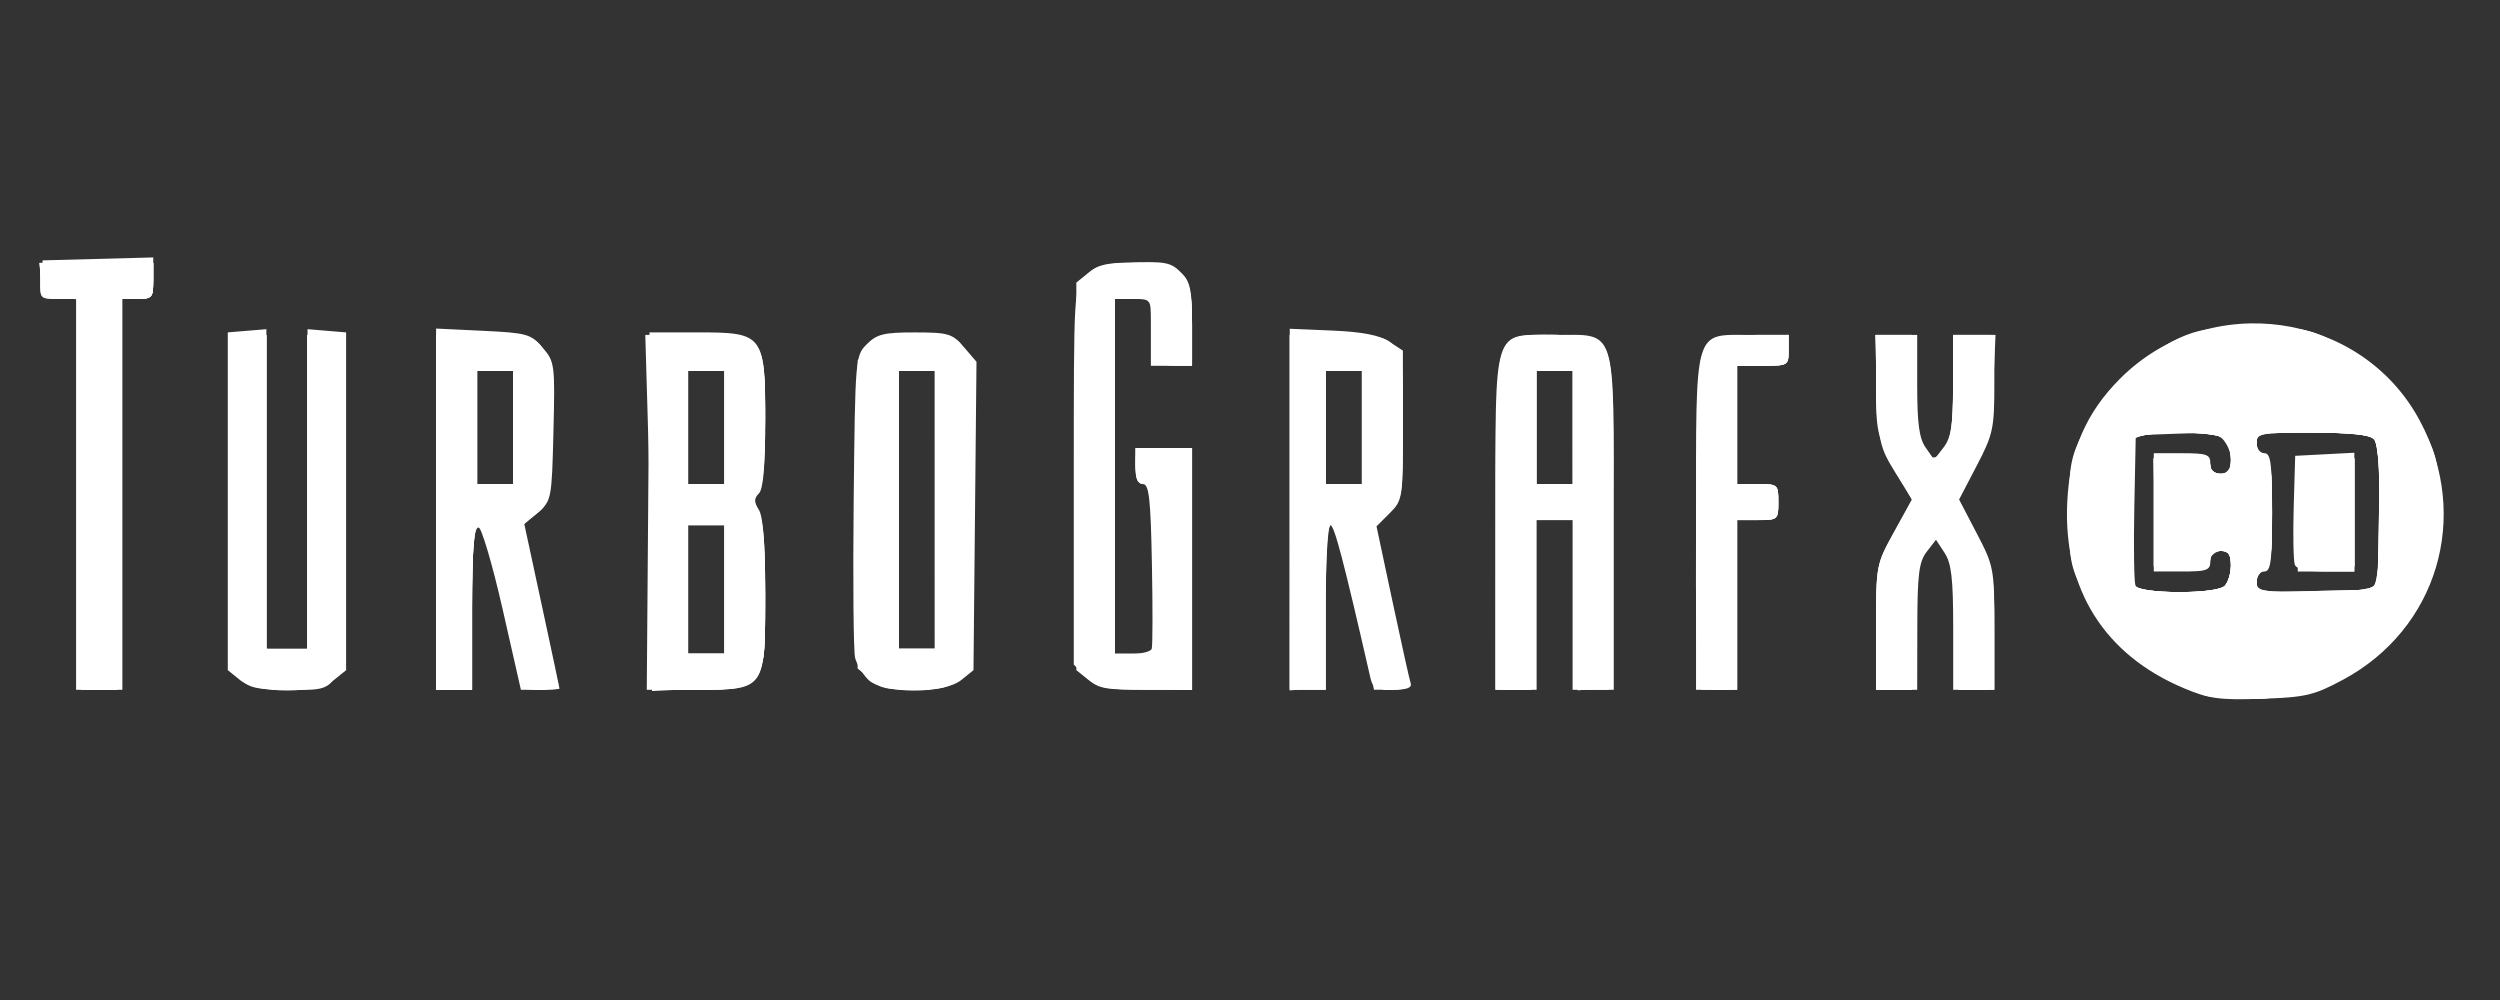 <?xml version="1.0" encoding="UTF-8" standalone="no"?>
<!-- Created with Inkscape (http://www.inkscape.org/) -->

<svg
   xmlns:dc="http://purl.org/dc/elements/1.1/"
   xmlns:cc="http://creativecommons.org/ns#"
   xmlns:rdf="http://www.w3.org/1999/02/22-rdf-syntax-ns#"
   xmlns:svg="http://www.w3.org/2000/svg"
   xmlns="http://www.w3.org/2000/svg"
   xmlns:sodipodi="http://sodipodi.sourceforge.net/DTD/sodipodi-0.dtd"
   xmlns:inkscape="http://www.inkscape.org/namespaces/inkscape"
   width="500"
   height="200"
   viewBox="0 0 132.292 52.917"
   version="1.1"
   id="svg8"
   inkscape:version="0.92.5 (2060ec1f9f, 2020-04-08)"
   sodipodi:docname="tg16cd_.svg">
  <rect x="0" y="0" width="132.292" height="52.917" fill="#333333" stroke="none"/>
  <defs
     id="defs2" />
  <sodipodi:namedview
     id="base"
     pagecolor="#ffffff"
     bordercolor="#666666"
     borderopacity="1.0"
     inkscape:pageopacity="0.0"
     inkscape:pageshadow="2"
     inkscape:zoom="1.53125"
     inkscape:cx="282.82073"
     inkscape:cy="84.76678"
     inkscape:document-units="mm"
     inkscape:current-layer="layer1"
     showgrid="false"
     units="px"
     inkscape:pagecheckerboard="true"
     inkscape:window-width="1366"
     inkscape:window-height="740"
     inkscape:window-x="0"
     inkscape:window-y="0"
     inkscape:window-maximized="1" />
  <g
     inkscape:label="Layer 1"
     inkscape:groupmode="layer"
     id="layer1"
     transform="translate(0,-244.083)">
    <g
       id="g1201"
       transform="matrix(1.048,0,0,1.048,-3.921,-13.109)"
       style="fill:#ffffff">
      <path
         style="fill:#ffffff;stroke-width:0.26"
         d="m 114.003,280.158 c -3.997,-1.684 -6.079,-4.992 -5.882,-9.344 0.119,-2.628 0.936,-4.549 2.675,-6.288 4.488,-4.488 12.192,-3.397 15.138,2.144 2.571,4.836 0.879,10.511 -3.895,13.069 -1.464,0.785 -1.876,0.881 -4.095,0.956 -2.134,0.073 -2.666,1.6e-4 -3.941,-0.537 z m 2.072,-5.161 c 0.171,-0.171 0.312,-0.639 0.312,-1.039 0,-0.554 -0.124,-0.727 -0.519,-0.727 -0.346,0 -0.519,0.173 -0.519,0.519 0,0.456 -0.173,0.519 -1.428,0.519 h -1.428 v -2.986 -2.986 h 1.428 c 1.255,0 1.428,0.063 1.428,0.519 0,0.346 0.173,0.519 0.519,0.519 0.609,0 0.716,-0.93 0.189,-1.65 -0.275,-0.376 -0.676,-0.438 -2.402,-0.374 l -2.072,0.077 -0.073,3.623 c -0.04,1.993 -0.014,3.775 0.057,3.96 0.172,0.447 4.064,0.469 4.508,0.025 z m 7.531,0 c 0.433,-0.433 0.433,-6.994 0,-7.427 -0.204,-0.204 -1.281,-0.312 -3.116,-0.312 -2.631,0 -2.804,0.032 -2.804,0.519 0,0.289 0.173,0.519 0.39,0.519 0.324,0 0.39,0.505 0.39,2.986 0,2.481 -0.066,2.986 -0.39,2.986 -0.216,0 -0.39,0.231 -0.39,0.519 0,0.487 0.173,0.519 2.804,0.519 1.835,0 2.912,-0.108 3.116,-0.312 z m -3.991,-1.07 c -0.072,-0.189 -0.098,-1.503 -0.057,-2.921 l 0.075,-2.578 1.493,-0.078 1.493,-0.078 v 2.999 2.999 h -1.436 c -0.951,0 -1.481,-0.116 -1.568,-0.343 z M 7.583,270.375 v -9.868 H 6.658 c -0.91,0 -0.923,-0.016 -0.844,-0.974 l 0.081,-0.974 2.792,-0.074 2.792,-0.074 v 1.047 c 0,0.991 -0.042,1.047 -0.779,1.047 H 9.92 v 9.868 9.868 H 8.751 7.583 Z m 8.273,9.371 -0.613,-0.496 v -8.527 -8.527 l 0.974,-0.081 0.974,-0.081 v 8.066 8.066 h 1.039 1.039 v -8.066 -8.066 l 0.974,0.081 0.974,0.081 v 8.528 8.528 l -0.613,0.496 c -0.872,0.706 -3.874,0.706 -4.746,-5e-5 z m 9.904,-8.624 v -9.12 l 2.374,0.114 c 2.218,0.106 2.416,0.162 3.006,0.848 0.612,0.712 0.629,0.843 0.547,4.226 -0.083,3.416 -0.099,3.505 -0.778,4.088 l -0.694,0.596 0.888,4.12 c 0.489,2.266 0.888,4.149 0.889,4.185 1.53e-4,0.036 -0.438,0.065 -0.974,0.065 l -0.974,-1.7e-4 -0.924,-4.073 c -0.508,-2.24 -1.063,-4.12 -1.233,-4.176 -0.231,-0.077 -0.31,0.955 -0.31,4.073 v 4.176 H 26.669 25.76 Z m 3.895,-4.123 v -2.856 h -0.909 -0.909 v 2.856 2.856 h 0.909 0.909 z m 6.813,4.22 0.068,-9.024 h 2.425 c 3.346,0 3.417,0.094 3.417,4.521 0,2.254 -0.101,3.396 -0.318,3.613 -0.251,0.251 -0.251,0.426 0,0.827 0.213,0.341 0.318,1.755 0.318,4.278 0,4.834 0.019,4.808 -3.509,4.808 h -2.47 z m 3.834,3.96 v -3.246 h -0.909 -0.909 v 3.246 3.246 h 0.909 0.909 z m 0,-8.18 v -2.856 h -0.909 -0.909 v 2.856 2.856 h 0.909 0.909 z m 7.277,12.731 c -0.282,-0.282 -0.579,-0.779 -0.661,-1.104 -0.082,-0.325 -0.114,-3.889 -0.072,-7.92 0.076,-7.234 0.084,-7.337 0.669,-7.92 0.505,-0.504 0.863,-0.591 2.426,-0.589 1.693,0.002 1.883,0.059 2.47,0.741 l 0.636,0.74 -0.076,7.786 -0.076,7.786 -0.613,0.496 c -0.892,0.722 -3.976,0.711 -4.704,-0.017 z m 3.369,-8.576 v -7.011 h -0.909 -0.909 v 7.011 7.011 h 0.909 0.909 z m 7.649,8.451 -0.637,-0.637 v -9.475 c 0,-9.461 7.79e-4,-9.476 0.584,-10.124 0.474,-0.526 0.853,-0.657 2.012,-0.696 2.095,-0.069 2.287,-0.033 2.856,0.536 0.433,0.433 0.519,0.866 0.519,2.597 v 2.077 h -1.039 -1.039 v -1.688 -1.688 h -0.909 -0.909 v 8.959 8.959 h 0.887 c 0.488,0 0.926,-0.115 0.974,-0.256 0.048,-0.141 0.052,-2.069 0.009,-4.285 -0.064,-3.312 -0.145,-4.029 -0.454,-4.029 -0.258,0 -0.377,-0.288 -0.377,-0.909 v -0.909 h 1.428 1.428 v 6.102 6.102 h -2.349 c -2.148,0 -2.403,-0.055 -2.986,-0.637 z m 10.269,-8.478 v -9.115 l 2.154,0.092 c 1.502,0.064 2.367,0.231 2.856,0.552 l 0.702,0.46 v 3.771 c 0,3.701 -0.012,3.783 -0.666,4.437 l -0.666,0.666 0.809,3.802 c 0.445,2.091 0.858,3.948 0.917,4.126 0.074,0.222 -0.207,0.325 -0.894,0.325 -0.827,0 -1.026,-0.102 -1.136,-0.584 -1.349,-5.904 -1.826,-7.725 -2.023,-7.725 -0.133,0 -0.237,1.819 -0.237,4.155 v 4.155 h -0.909 -0.909 z m 3.635,-4.128 v -2.856 h -0.909 -0.909 v 2.856 2.856 h 0.909 0.909 z m 6.752,4.862 c 0,-10.143 -0.19,-9.536 2.986,-9.536 3.176,0 2.986,-0.607 2.986,9.536 v 8.382 h -1.039 -1.039 v -4.285 -4.285 H 82.239 81.33 v 4.285 4.285 h -1.039 -1.039 z m 3.895,-4.862 v -2.856 H 82.239 81.33 v 2.856 2.856 h 0.909 0.909 z m 6.232,4.862 c 0,-10.055 -0.149,-9.536 2.741,-9.536 h 1.933 v 0.779 c 0,0.762 -0.029,0.779 -1.298,0.779 h -1.298 v 2.986 2.986 h 1.039 c 1.014,0 1.039,0.022 1.039,0.909 0,0.887 -0.025,0.909 -1.039,0.909 h -1.039 v 4.285 4.285 h -1.039 -1.039 z m 9.089,5.222 c 0,-3.12 0.011,-3.18 0.905,-4.806 l 0.905,-1.647 -0.84,-1.361 c -0.788,-1.277 -0.846,-1.534 -0.928,-4.153 l -0.088,-2.792 h 1.062 1.062 v 2.539 c 0,1.938 0.101,2.684 0.428,3.15 l 0.428,0.611 0.475,-0.618 c 0.385,-0.5 0.476,-1.101 0.481,-3.15 l 0.006,-2.532 h 1.039 1.039 v 2.448 c 0,2.282 -0.06,2.563 -0.89,4.155 l -0.89,1.707 0.89,1.707 c 0.868,1.665 0.89,1.782 0.89,4.804 v 3.097 h -1.039 -1.039 v -3.125 c 0,-2.486 -0.089,-3.261 -0.435,-3.789 l -0.435,-0.664 -0.468,0.608 c -0.391,0.509 -0.469,1.129 -0.474,3.789 l -0.006,3.181 h -1.039 -1.039 z"
         id="path1211"
         inkscape:connector-curvature="0" />
      <path
         style="fill:#ffffff;stroke-width:0.26"
         d="m 115.088,280.533 c -2.633,-0.866 -4.908,-2.799 -6.15,-5.225 -0.658,-1.285 -0.731,-1.689 -0.731,-4.025 4e-5,-2.309 0.079,-2.758 0.716,-4.054 0.855,-1.74 3.08,-3.929 4.802,-4.725 1.01,-0.466 1.705,-0.57 3.83,-0.57 2.322,0 2.754,0.077 4.087,0.732 1.899,0.932 3.597,2.63 4.529,4.529 0.655,1.333 0.732,1.765 0.732,4.087 0,2.322 -0.077,2.754 -0.732,4.087 -0.93,1.894 -2.631,3.598 -4.508,4.516 -1.198,0.586 -1.882,0.732 -3.698,0.789 -1.226,0.039 -2.52,-0.026 -2.877,-0.143 z m 0.987,-5.536 c 0.171,-0.171 0.312,-0.639 0.312,-1.039 0,-0.539 -0.127,-0.727 -0.489,-0.727 -0.275,0 -0.55,0.234 -0.629,0.534 -0.121,0.462 -0.311,0.524 -1.394,0.454 l -1.254,-0.08 -0.074,-2.792 -0.074,-2.792 h 1.437 c 1.104,0 1.437,0.09 1.437,0.39 0,0.216 0.231,0.39 0.519,0.39 0.396,0 0.519,-0.173 0.519,-0.727 0,-0.4 -0.14,-0.867 -0.312,-1.039 -0.416,-0.416 -4.154,-0.416 -4.57,0 -0.433,0.433 -0.433,6.994 0,7.427 0.188,0.188 1.096,0.312 2.285,0.312 1.189,0 2.097,-0.124 2.285,-0.312 z m 7.531,0 c 0.433,-0.433 0.433,-6.994 0,-7.427 -0.204,-0.204 -1.281,-0.312 -3.116,-0.312 -2.646,0 -2.804,0.03 -2.804,0.527 0,0.29 0.175,0.595 0.39,0.677 0.312,0.12 0.39,0.69 0.39,2.856 0,2.167 -0.078,2.737 -0.39,2.856 -0.214,0.082 -0.39,0.371 -0.39,0.641 0,0.452 0.226,0.492 2.804,0.492 1.835,0 2.912,-0.108 3.116,-0.312 z m -3.843,-3.584 v -2.856 h 1.428 1.428 v 2.856 2.856 h -1.428 -1.428 z M 7.842,270.375 v -9.868 H 6.804 c -1.014,0 -1.039,-0.022 -1.039,-0.909 v -0.909 h 2.856 2.856 v 0.909 c 0,0.866 -0.043,0.909 -0.909,0.909 H 9.66 v 9.868 9.868 H 8.751 7.842 Z m 8.05,9.348 c -0.498,-0.498 -0.519,-0.866 -0.519,-8.959 v -8.439 h 0.909 0.909 v 8.05 8.05 h 1.039 1.039 v -8.05 -8.05 h 0.909 0.909 v 8.439 c 0,9.999 0.157,9.478 -2.856,9.478 -1.471,0 -1.917,-0.099 -2.337,-0.519 z m 9.868,-8.439 v -8.959 h 2.279 c 3.477,0 3.434,-0.059 3.434,4.67 0,3.815 -0.008,3.868 -0.653,4.375 l -0.653,0.513 0.79,3.725 c 0.435,2.049 0.855,3.937 0.935,4.197 0.125,0.407 0.01,0.46 -0.841,0.39 l -0.986,-0.082 -0.919,-4.004 c -1.24,-5.4 -1.569,-5.409 -1.569,-0.043 v 4.176 H 26.669 25.76 Z m 3.895,-4.285 v -2.856 h -0.909 -0.909 v 2.856 2.856 h 0.909 0.909 z m 7.011,10.169 c 0,-1.691 -0.077,-5.722 -0.171,-8.959 l -0.171,-5.885 h 2.508 c 3.506,0 3.547,0.049 3.547,4.227 0,2.313 -0.1,3.331 -0.364,3.707 -0.312,0.445 -0.312,0.59 0,1.016 0.271,0.371 0.364,1.431 0.364,4.164 0,4.749 -0.039,4.803 -3.386,4.803 h -2.327 z m 3.895,-1.99 v -3.246 H 39.523 38.484 v 3.246 3.246 h 1.039 1.039 z m 0,-8.18 v -2.856 H 39.523 38.484 v 2.856 2.856 h 1.039 1.039 z m 7.056,12.642 c -0.554,-0.59 -0.565,-0.749 -0.565,-8.439 0,-9.291 -0.13,-8.877 2.799,-8.877 3.095,0 2.914,-0.545 2.914,8.798 v 7.99 l -0.601,0.565 c -0.49,0.46 -0.913,0.565 -2.292,0.565 -1.432,0 -1.777,-0.092 -2.255,-0.601 z m 3.331,-8.488 v -7.011 h -0.909 -0.909 v 7.011 7.011 h 0.909 0.909 z m 7.754,8.592 -0.613,-0.496 v -9.784 -9.784 l 0.613,-0.496 c 0.468,-0.379 1.027,-0.496 2.357,-0.496 1.487,0 1.827,0.088 2.308,0.601 0.479,0.509 0.565,0.905 0.565,2.597 v 1.996 h -0.879 c -0.992,0 -1.189,-0.375 -1.195,-2.272 -0.004,-1.087 -0.017,-1.104 -0.912,-1.104 h -0.909 v 8.959 8.959 h 1.039 1.039 v -4.285 c 0,-4.112 -0.021,-4.285 -0.519,-4.285 -0.42,0 -0.519,-0.173 -0.519,-0.909 v -0.909 h 1.428 1.428 v 6.102 6.102 h -2.308 c -1.886,0 -2.421,-0.091 -2.921,-0.496 z m 10.163,-8.462 v -8.959 h 2.337 c 3.358,0 3.376,0.025 3.376,4.639 0,3.554 -0.009,3.609 -0.693,4.293 l -0.693,0.693 0.823,3.833 c 0.453,2.108 0.823,3.974 0.823,4.146 0,0.181 -0.362,0.313 -0.859,0.313 h -0.859 l -0.736,-3.306 c -1.448,-6.502 -1.7,-6.628 -1.7,-0.849 v 4.155 h -0.909 -0.909 z m 3.895,-4.285 v -2.856 h -1.039 -1.039 v 2.856 2.856 h 1.039 1.039 z m 6.492,5.047 c 0,-8.099 0.082,-8.988 0.883,-9.522 0.565,-0.377 3.99,-0.223 4.412,0.199 0.638,0.638 0.703,1.643 0.623,9.729 l -0.075,7.66 -0.844,0.081 -0.844,0.081 v -4.301 -4.301 h -1.169 -1.169 v 4.285 4.285 h -0.909 -0.909 z m 3.895,-5.047 v -2.856 H 82.239 81.33 v 2.856 2.856 h 0.909 0.909 z m 6.405,13.07 c -0.296,-0.296 -0.2,-15.821 0.103,-16.619 0.382,-1.005 0.646,-1.117 2.645,-1.122 l 1.753,-0.004 v 0.779 c 0,0.762 -0.029,0.779 -1.298,0.779 h -1.298 v 2.986 2.986 h 1.039 c 1.014,0 1.039,0.022 1.039,0.909 0,0.887 -0.025,0.909 -1.039,0.909 h -1.039 v 4.285 4.285 h -0.866 c -0.476,0 -0.943,-0.078 -1.039,-0.173 z m 8.915,-2.983 c 0,-3.127 0.009,-3.171 0.913,-4.788 l 0.913,-1.632 -0.913,-1.66 c -0.866,-1.576 -0.913,-1.788 -0.913,-4.171 v -2.51 h 0.909 0.909 v 2.362 c 0,1.765 0.113,2.552 0.446,3.116 0.535,0.906 0.7,0.93 1.228,0.177 0.299,-0.427 0.404,-1.238 0.404,-3.116 v -2.539 h 1.069 1.069 l -0.111,2.532 c -0.098,2.22 -0.215,2.734 -0.95,4.169 l -0.839,1.637 0.92,1.838 c 0.891,1.782 0.92,1.929 0.92,4.79 v 2.951 h -0.909 -0.909 l -0.001,-2.921 c -7.8e-4,-2.516 -0.077,-3.046 -0.55,-3.822 l -0.549,-0.901 -0.617,0.771 c -0.571,0.713 -0.617,1.001 -0.618,3.822 l -10e-4,3.051 h -0.909 -0.909 z"
         id="path1209"
         inkscape:connector-curvature="0" />
      <path
         style="fill:#ffffff;stroke-width:0.26"
         d="m 114.903,280.4 c -2.696,-0.881 -4.814,-2.757 -6.006,-5.32 -0.571,-1.228 -0.679,-1.83 -0.684,-3.801 -0.005,-2.123 0.073,-2.502 0.838,-4.057 1,-2.033 2.63,-3.628 4.694,-4.596 1.254,-0.588 1.823,-0.691 3.811,-0.691 2.015,0 2.552,0.1 3.895,0.727 2.028,0.946 3.802,2.712 4.72,4.698 0.633,1.369 0.733,1.907 0.733,3.924 0,2.027 -0.099,2.552 -0.748,3.956 -0.908,1.966 -2.712,3.734 -4.774,4.678 -1.785,0.817 -4.774,1.04 -6.479,0.483 z m 1.172,-5.403 c 0.171,-0.171 0.312,-0.639 0.312,-1.039 0,-0.554 -0.124,-0.727 -0.519,-0.727 -0.289,0 -0.519,0.173 -0.519,0.39 0,0.299 -0.332,0.39 -1.428,0.39 h -1.428 v -2.727 -2.727 h 1.428 c 1.096,0 1.428,0.09 1.428,0.39 0,0.216 0.231,0.39 0.519,0.39 0.396,0 0.519,-0.173 0.519,-0.727 0,-0.4 -0.14,-0.867 -0.312,-1.039 -0.416,-0.416 -4.154,-0.416 -4.57,0 -0.433,0.433 -0.433,6.994 0,7.427 0.188,0.188 1.096,0.312 2.285,0.312 1.189,0 2.097,-0.124 2.285,-0.312 z m 7.785,-3.418 c 0.049,-2.433 -0.025,-3.717 -0.227,-3.96 -0.221,-0.267 -1.032,-0.36 -3.124,-0.36 h -2.825 v 0.649 c 0,0.404 0.147,0.649 0.39,0.649 0.322,0 0.39,0.476 0.39,2.727 0,2.251 -0.068,2.727 -0.39,2.727 -0.244,0 -0.39,0.246 -0.39,0.657 v 0.657 l 3.051,-0.073 3.051,-0.073 z m -4.097,-0.295 v -2.727 h 1.428 1.428 v 2.727 2.727 h -1.428 -1.428 z M 7.842,270.39 v -9.852 l -0.974,-0.081 c -0.889,-0.074 -0.981,-0.154 -1.055,-0.925 l -0.081,-0.844 h 2.873 2.873 v 0.909 c 0,0.866 -0.043,0.909 -0.909,0.909 H 9.66 v 9.868 9.868 H 8.751 7.842 Z m 8.215,9.314 -0.684,-0.538 v -8.421 -8.421 h 0.909 0.909 v 8.05 8.05 h 1.039 1.039 v -8.05 -8.05 h 0.909 0.909 v 8.421 8.421 l -0.684,0.538 c -0.511,0.402 -1.06,0.538 -2.172,0.538 -1.112,0 -1.661,-0.136 -2.172,-0.538 z m 9.703,-8.421 v -8.959 h 2.337 c 3.363,0 3.376,0.018 3.376,4.687 0,3.594 -0.01,3.657 -0.675,4.273 l -0.675,0.625 0.804,3.792 c 0.442,2.086 0.804,3.961 0.804,4.166 0,0.565 -1.49,0.493 -1.651,-0.08 -0.07,-0.25 -0.508,-2.12 -0.973,-4.155 -1.17,-5.123 -1.53,-5.016 -1.53,0.454 v 4.155 H 26.669 25.76 Z m 3.895,-4.285 v -2.856 h -1.039 -1.039 v 2.856 2.856 h 1.039 1.039 z m 7.011,4.285 v -8.959 h 2.318 c 2.195,0 2.347,0.036 2.856,0.684 0.472,0.6 0.538,1.04 0.534,3.571 -0.002,1.827 -0.126,3.125 -0.336,3.536 -0.27,0.528 -0.27,0.77 0.002,1.298 0.224,0.434 0.335,1.796 0.336,4.102 0.002,3.32 -0.023,3.477 -0.636,4.09 -0.577,0.577 -0.847,0.637 -2.857,0.637 H 36.666 Z m 3.838,3.83 -0.073,-3.311 -0.974,-0.081 -0.974,-0.081 v 3.391 3.391 h 1.046 1.046 z m 0.057,-8.115 v -2.856 h -1.039 -1.039 v 2.856 2.856 h 1.039 1.039 z m 7.176,12.705 -0.684,-0.538 v -7.891 c 0,-7.783 0.008,-7.898 0.568,-8.421 0.82,-0.764 3.756,-0.764 4.576,0 0.561,0.522 0.568,0.637 0.568,8.421 v 7.891 l -0.684,0.538 c -0.511,0.402 -1.06,0.538 -2.172,0.538 -1.112,0 -1.661,-0.136 -2.172,-0.538 z m 3.211,-8.421 v -7.141 h -1.039 -1.039 v 6.968 c 0,3.832 0.078,7.046 0.173,7.141 0.095,0.095 0.563,0.173 1.039,0.173 h 0.866 z m 8.569,8.775 c -0.214,-0.079 -0.594,-0.321 -0.844,-0.539 -0.418,-0.364 -0.454,-1.181 -0.454,-10.083 0,-9.631 0.003,-9.691 0.568,-10.217 0.448,-0.418 0.917,-0.529 2.219,-0.529 1.406,0 1.745,0.094 2.288,0.637 0.556,0.556 0.637,0.871 0.637,2.467 v 1.83 h -0.909 -0.909 v -1.558 -1.558 h -1.169 -1.169 v 8.959 8.959 h 1.169 1.169 v -4.414 c 0,-4.241 -0.02,-4.414 -0.519,-4.414 -0.404,0 -0.519,-0.173 -0.519,-0.779 0,-0.771 0.014,-0.779 1.428,-0.779 h 1.428 v 6.102 6.102 l -2.012,-0.021 c -1.107,-0.011 -2.188,-0.085 -2.402,-0.164 z m 9.348,-8.758 v -8.975 h 2.219 c 2.028,0 2.276,0.057 2.876,0.657 0.648,0.648 0.656,0.705 0.572,4.18 -0.084,3.466 -0.096,3.532 -0.783,4.082 l -0.698,0.559 0.884,4.025 c 0.486,2.214 0.888,4.113 0.893,4.22 0.005,0.107 -0.34,0.195 -0.765,0.195 -0.879,0 -0.714,0.419 -1.943,-4.915 -0.442,-1.918 -0.943,-3.533 -1.114,-3.59 -0.231,-0.077 -0.329,0.985 -0.382,4.136 l -0.071,4.239 -0.844,0.081 -0.844,0.081 z m 3.895,-4.431 v -2.986 h -1.039 -1.039 v 2.986 2.986 h 1.039 1.039 z m 6.752,4.819 c 0,-8.546 5.2e-4,-8.555 0.577,-8.959 0.778,-0.545 3.521,-0.545 4.299,0 0.577,0.404 0.577,0.413 0.577,8.959 v 8.555 h -0.779 -0.779 v -4.285 -4.285 h -1.169 -1.169 v 4.285 4.285 h -0.779 -0.779 z m 3.895,-4.689 v -2.856 h -1.169 -1.169 v 2.856 2.856 h 1.169 1.169 z m 6.232,4.689 c 0,-8.546 5.2e-4,-8.555 0.577,-8.959 0.374,-0.262 1.152,-0.404 2.207,-0.404 h 1.63 v 0.779 c 0,0.771 -0.014,0.779 -1.428,0.779 H 91.198 v 2.986 2.986 h 1.169 c 1.162,0 1.169,0.005 1.169,0.909 0,0.904 -0.006,0.909 -1.169,0.909 H 91.198 v 4.285 4.285 h -0.779 -0.779 z m 8.829,5.595 c 0,-2.894 0.021,-3 0.945,-4.797 l 0.945,-1.837 -0.945,-1.798 c -0.886,-1.686 -0.945,-1.946 -0.945,-4.162 v -2.364 h 0.909 0.909 v 2.492 c 0,2.135 0.08,2.604 0.559,3.277 l 0.559,0.786 0.473,-0.616 c 0.386,-0.502 0.475,-1.106 0.479,-3.277 l 0.006,-2.662 h 0.909 0.909 v 2.575 c 0,2.418 -0.053,2.674 -0.865,4.207 l -0.865,1.633 0.801,1.286 c 0.774,1.244 0.803,1.4 0.886,4.751 l 0.085,3.465 h -0.799 -0.799 v -3.021 c 0,-2.607 -0.074,-3.14 -0.541,-3.895 -0.297,-0.481 -0.58,-0.875 -0.628,-0.875 -0.048,0 -0.331,0.394 -0.628,0.875 -0.466,0.755 -0.541,1.288 -0.541,3.895 v 3.021 h -0.909 -0.909 z"
         id="path1207"
         inkscape:connector-curvature="0" />
      <path
         style="fill:#ffffff;stroke-width:0.26"
         d="m 114.903,280.4 c -2.696,-0.881 -4.814,-2.757 -6.006,-5.32 -0.571,-1.228 -0.679,-1.83 -0.684,-3.801 -0.005,-2.123 0.073,-2.502 0.838,-4.057 1,-2.033 2.63,-3.628 4.694,-4.596 1.254,-0.588 1.823,-0.691 3.811,-0.691 2.015,0 2.552,0.1 3.895,0.727 2.028,0.946 3.802,2.712 4.72,4.698 0.633,1.369 0.733,1.907 0.733,3.924 0,2.027 -0.099,2.552 -0.748,3.956 -0.908,1.966 -2.712,3.734 -4.774,4.678 -1.785,0.817 -4.774,1.04 -6.479,0.483 z m 1.172,-5.403 c 0.171,-0.171 0.312,-0.639 0.312,-1.039 0,-0.554 -0.124,-0.727 -0.519,-0.727 -0.289,0 -0.519,0.173 -0.519,0.39 0,0.299 -0.332,0.39 -1.428,0.39 h -1.428 v -2.727 -2.727 h 1.428 c 1.096,0 1.428,0.09 1.428,0.39 0,0.216 0.231,0.39 0.519,0.39 0.396,0 0.519,-0.173 0.519,-0.727 0,-0.4 -0.14,-0.867 -0.312,-1.039 -0.416,-0.416 -4.154,-0.416 -4.57,0 -0.433,0.433 -0.433,6.994 0,7.427 0.188,0.188 1.096,0.312 2.285,0.312 1.189,0 2.097,-0.124 2.285,-0.312 z m 7.785,-3.418 c 0.049,-2.433 -0.025,-3.717 -0.227,-3.96 -0.221,-0.267 -1.032,-0.36 -3.124,-0.36 h -2.825 v 0.649 c 0,0.404 0.147,0.649 0.39,0.649 0.322,0 0.39,0.476 0.39,2.727 0,2.251 -0.068,2.727 -0.39,2.727 -0.244,0 -0.39,0.246 -0.39,0.657 v 0.657 l 3.051,-0.073 3.051,-0.073 z m -4.097,-0.295 v -2.727 h 1.428 1.428 v 2.727 2.727 h -1.428 -1.428 z M 7.842,270.39 v -9.852 l -0.974,-0.081 c -0.889,-0.074 -0.981,-0.154 -1.055,-0.925 l -0.081,-0.844 h 2.873 2.873 v 0.909 c 0,0.866 -0.043,0.909 -0.909,0.909 H 9.66 v 9.868 9.868 H 8.751 7.842 Z m 8.215,9.314 -0.684,-0.538 v -8.421 -8.421 h 0.909 0.909 v 8.05 8.05 h 1.039 1.039 v -8.05 -8.05 h 0.909 0.909 v 8.421 8.421 l -0.684,0.538 c -0.511,0.402 -1.06,0.538 -2.172,0.538 -1.112,0 -1.661,-0.136 -2.172,-0.538 z m 9.703,-8.421 v -8.959 h 2.337 c 3.363,0 3.376,0.018 3.376,4.687 0,3.594 -0.01,3.657 -0.675,4.273 l -0.675,0.625 0.804,3.792 c 0.442,2.086 0.804,3.961 0.804,4.166 0,0.565 -1.49,0.493 -1.651,-0.08 -0.07,-0.25 -0.508,-2.12 -0.973,-4.155 -1.17,-5.123 -1.53,-5.016 -1.53,0.454 v 4.155 H 26.669 25.76 Z m 3.895,-4.285 v -2.856 h -1.039 -1.039 v 2.856 2.856 h 1.039 1.039 z m 7.011,4.285 v -8.959 h 2.318 c 2.195,0 2.347,0.036 2.856,0.684 0.472,0.6 0.538,1.04 0.534,3.571 -0.002,1.827 -0.126,3.125 -0.336,3.536 -0.27,0.528 -0.27,0.77 0.002,1.298 0.224,0.434 0.335,1.796 0.336,4.102 0.002,3.32 -0.023,3.477 -0.636,4.09 -0.577,0.577 -0.847,0.637 -2.857,0.637 H 36.666 Z m 3.838,3.83 -0.073,-3.311 -0.974,-0.081 -0.974,-0.081 v 3.391 3.391 h 1.046 1.046 z m 0.057,-8.115 v -2.856 h -1.039 -1.039 v 2.856 2.856 h 1.039 1.039 z m 7.176,12.705 -0.684,-0.538 v -7.891 c 0,-7.783 0.008,-7.898 0.568,-8.421 0.82,-0.764 3.756,-0.764 4.576,0 0.561,0.522 0.568,0.637 0.568,8.421 v 7.891 l -0.684,0.538 c -0.511,0.402 -1.06,0.538 -2.172,0.538 -1.112,0 -1.661,-0.136 -2.172,-0.538 z m 3.211,-8.421 v -7.141 h -1.039 -1.039 v 6.968 c 0,3.832 0.078,7.046 0.173,7.141 0.095,0.095 0.563,0.173 1.039,0.173 h 0.866 z"
         id="path1205"
         inkscape:connector-curvature="0" />
      <path
         style="fill:#ffffff;stroke-width:0.26"
         d="m 115.7,280.506 c -2.863,-0.604 -5.36,-2.629 -6.656,-5.399 -2.485,-5.311 0.611,-11.522 6.462,-12.966 1.426,-0.352 2.026,-0.378 3.384,-0.145 4.295,0.736 7.218,3.658 7.953,7.953 0.716,4.181 -2.042,8.815 -6.042,10.152 -1.532,0.512 -3.757,0.689 -5.101,0.405 z m 0.375,-5.249 c 0.171,-0.171 0.312,-0.756 0.312,-1.298 0,-0.828 -0.087,-0.987 -0.544,-0.987 -0.325,0 -0.598,0.209 -0.679,0.519 -0.11,0.42 -0.354,0.519 -1.274,0.519 h -1.138 v -2.727 -2.727 h 1.138 c 0.92,0 1.164,0.1 1.274,0.519 0.081,0.311 0.354,0.519 0.679,0.519 0.456,0 0.544,-0.158 0.544,-0.987 0,-0.543 -0.14,-1.127 -0.312,-1.298 -0.416,-0.416 -4.154,-0.416 -4.57,0 -0.434,0.434 -0.434,7.512 0,7.946 0.416,0.416 4.154,0.416 4.57,0 z m 7.627,-0.118 c 0.414,-0.374 0.475,-0.865 0.475,-3.81 0,-4.421 0.078,-4.33 -3.676,-4.33 h -2.816 v 0.779 c 0,0.428 0.117,0.779 0.26,0.779 0.157,0 0.26,1.082 0.26,2.727 0,1.645 -0.103,2.727 -0.26,2.727 -0.143,0 -0.26,0.351 -0.26,0.779 v 0.779 h 2.771 c 2.214,0 2.866,-0.086 3.246,-0.43 z m -3.94,-3.855 v -2.727 h 1.428 1.428 v 2.727 2.727 h -1.428 -1.428 z M 7.842,270.245 v -9.997 H 6.934 c -0.837,0 -0.909,-0.062 -0.909,-0.779 v -0.779 h 2.727 2.727 v 0.779 c 0,0.717 -0.072,0.779 -0.909,0.779 H 9.66 v 9.997 9.997 H 8.751 7.842 Z m 8.651,9.75 c -0.312,-0.133 -0.692,-0.475 -0.844,-0.76 -0.179,-0.334 -0.277,-3.41 -0.277,-8.714 v -8.197 h 0.779 0.779 l 0.032,7.66 c 0.018,4.213 0.047,7.806 0.065,7.985 0.019,0.189 0.492,0.358 1.136,0.404 l 1.104,0.08 v -8.065 -8.065 h 0.909 0.909 v 8.281 c 0,9.738 0.085,9.412 -2.493,9.55 -0.842,0.045 -1.787,-0.027 -2.099,-0.161 z m 9.526,-8.711 v -8.959 h 2.042 c 1.673,0 2.166,0.097 2.727,0.538 0.679,0.534 0.684,0.566 0.684,4.045 0,3.495 -0.002,3.509 -0.728,4.234 l -0.728,0.728 0.842,3.862 c 0.463,2.124 0.849,4.008 0.857,4.186 0.009,0.187 -0.297,0.325 -0.72,0.325 -0.804,0 -0.65,0.459 -2.299,-6.816 -0.257,-1.134 -0.525,-1.753 -0.759,-1.753 -0.294,0 -0.361,0.798 -0.361,4.285 v 4.285 h -0.779 -0.779 z m 3.765,-4.285 v -2.986 l -1.104,-0.08 -1.104,-0.08 v 3.146 3.146 l 1.104,-0.08 1.104,-0.08 z m 6.881,4.316 v -8.991 h 2.149 c 3.283,0 3.304,0.026 3.304,4.247 0,2.367 -0.099,3.538 -0.318,3.757 -0.251,0.251 -0.251,0.426 0,0.827 0.214,0.343 0.318,1.775 0.318,4.376 0,3.217 -0.069,3.924 -0.413,4.209 -0.246,0.204 -1.347,0.387 -2.727,0.453 l -2.314,0.111 z m 3.895,3.719 v -3.391 l -1.104,0.08 -1.104,0.08 -0.073,3.311 -0.073,3.311 h 1.176 1.176 z m 0,-8.05 v -3.131 l -1.104,0.08 -1.104,0.08 -0.075,2.709 c -0.041,1.49 -0.015,2.863 0.057,3.051 0.079,0.205 0.552,0.342 1.178,0.342 h 1.047 z m 7.66,12.973 c -1.156,-0.666 -1.169,-0.758 -1.169,-8.735 v -7.623 l 0.637,-0.637 c 0.537,-0.537 0.886,-0.637 2.219,-0.637 1.333,0 1.682,0.1 2.219,0.637 l 0.637,0.637 v 7.643 c 0,9.012 0.068,8.769 -2.493,8.922 -0.858,0.051 -1.76,-0.04 -2.051,-0.208 z m 2.727,-8.804 V 263.883 H 49.91 48.871 v 7.271 7.271 h 1.039 1.039 z"
         id="path1203"
         inkscape:connector-curvature="0" />
    </g>
  </g>
</svg>
